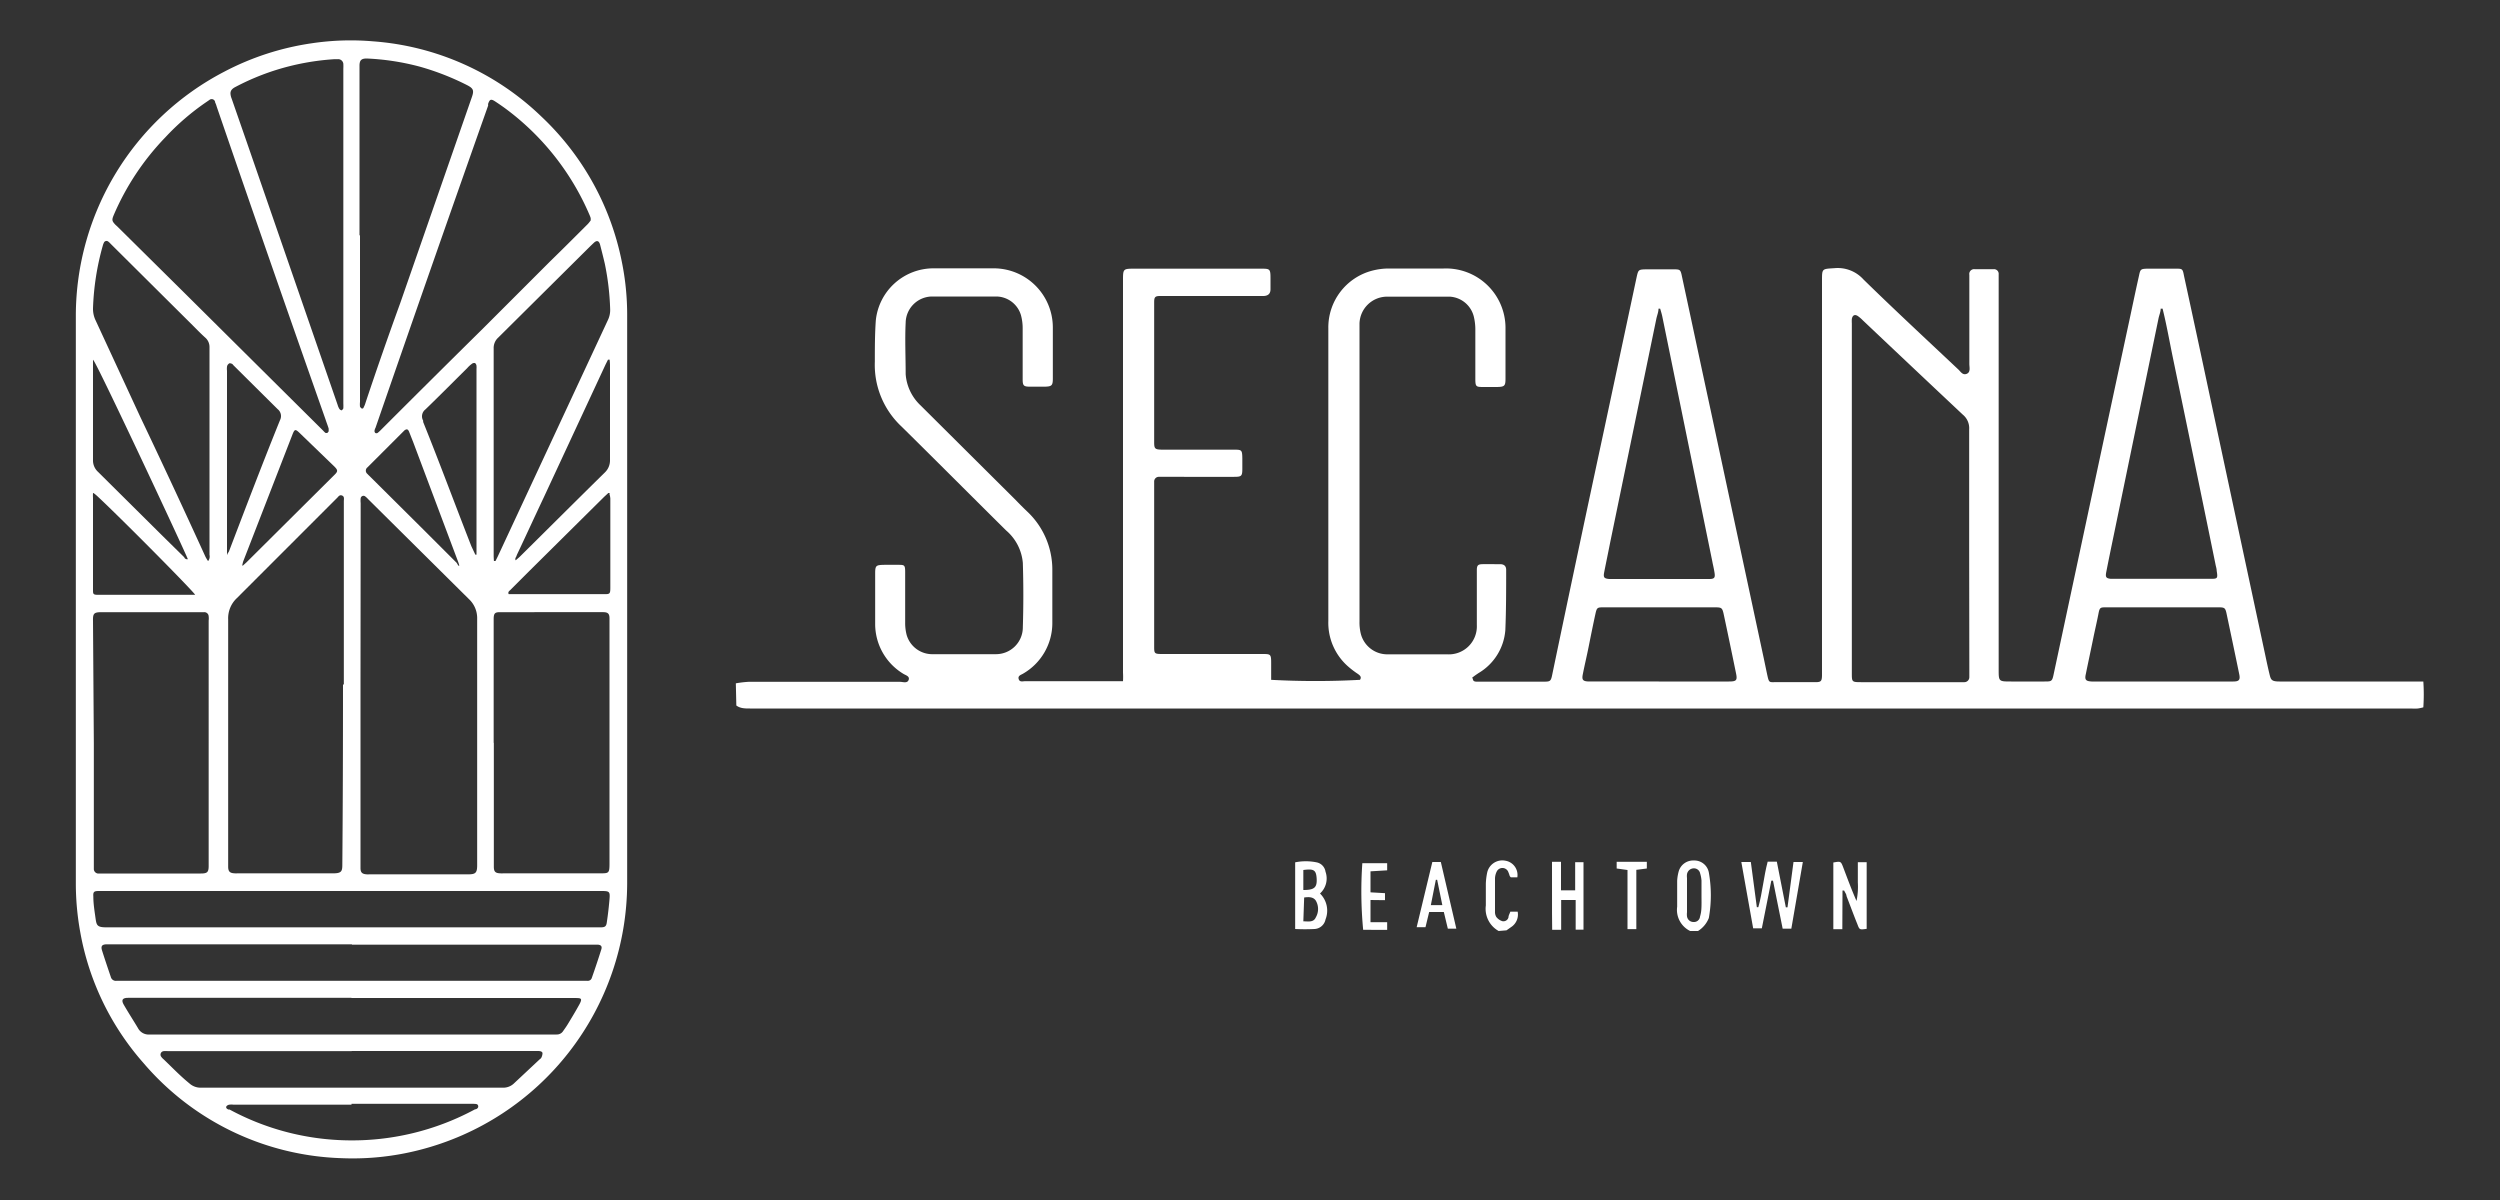 <svg xmlns="http://www.w3.org/2000/svg" viewBox="0 0 150 72">
  <rect x="0" y="0" width="150" height="72" fill="#333333" stroke="none"/>
  <defs>
    <style>
      .cls-1 {
        fill: #fff;
      }
    </style>
  </defs>
  <g id="Layer_1" data-name="Layer 1">
    <g>
      <path class="cls-1" d="M37.63,36v17A16.55,16.55,0,0,1,25.16,69a16.07,16.07,0,0,1-4.68.49A16.29,16.29,0,0,1,8.59,63.76,16.14,16.14,0,0,1,4.81,55.9,16.32,16.32,0,0,1,4.55,53q0-17,0-34.09a16.52,16.52,0,0,1,8.89-14.6,16.3,16.3,0,0,1,5.31-1.72,15.74,15.74,0,0,1,3.63-.11A16.26,16.26,0,0,1,32.49,7a16.34,16.34,0,0,1,4.81,8.66,15.93,15.93,0,0,1,.33,3.3Zm-16,5.08v11c0,.27.1.36.36.38a1,1,0,0,0,.17,0h5.94c.43,0,.53-.09.53-.54q0-7.39,0-14.8a1.56,1.56,0,0,0-.49-1.17l-6.05-6a1.29,1.29,0,0,0-.17-.16.17.17,0,0,0-.28.11,1.31,1.31,0,0,0,0,.28Zm-1,0c0-3.65,0-7.31,0-11,0-.13.05-.29-.11-.35s-.22.08-.31.16q-3,3-6,6a1.65,1.65,0,0,0-.52,1.27c0,4.89,0,9.78,0,14.66V52c0,.3.11.39.4.4a.75.75,0,0,0,.15,0H20c.51,0,.54-.14.54-.55C20.57,48.29,20.58,44.67,20.58,41.06Zm9,3.5V52c0,.3.09.39.39.4a1.08,1.08,0,0,0,.18,0H36c.52,0,.57,0,.57-.57V37.1c0-.28-.1-.37-.38-.37H30c-.3,0-.37.07-.38.37v7.46Zm-24,0v7.57a.28.28,0,0,0,.23.26H6q3,0,6.05,0c.39,0,.47-.08.47-.46,0,0,0,0,0-.06V37.23a1,1,0,0,0,0-.25.26.26,0,0,0-.27-.25H6.12c-.49,0-.55.07-.54.54ZM35.44,13.23a.88.88,0,0,0,0-.15,1.8,1.8,0,0,0-.08-.21,15.53,15.53,0,0,0-4.89-6.25c-.25-.19-.51-.37-.77-.54s-.32-.1-.41.14a.36.36,0,0,0,0,.11Q25.87,16,22.53,25.67a.47.47,0,0,0-.06.19.17.17,0,0,0,.05.12.15.15,0,0,0,.13,0,1.74,1.74,0,0,0,.15-.13q3.09-3.09,6.2-6.16l4-4c.74-.72,1.47-1.45,2.2-2.18C35.33,13.39,35.39,13.29,35.44,13.23ZM19.72,25.88c0-.06,0-.1,0-.15s-.13-.38-.19-.57Q16.22,15.77,13,6.39a1.34,1.34,0,0,0-.09-.24A.21.21,0,0,0,12.56,6l-.19.13A14.68,14.68,0,0,0,9.92,8.24a15.48,15.48,0,0,0-3.09,4.65c-.13.31-.12.37.11.61l.09.08,3.91,3.87,8.44,8.38a1.85,1.85,0,0,0,.14.14.21.21,0,0,0,.13,0S19.7,25.91,19.72,25.88ZM21.6,14.12v10a1.32,1.32,0,0,0,0,.28s.06.1.11.11.09,0,.11-.07a1.28,1.28,0,0,0,.11-.27q1-3,2.09-6L28.3,5.86c.16-.44.11-.56-.31-.77A15.54,15.54,0,0,0,25.19,4,14.77,14.77,0,0,0,22,3.51c-.31,0-.42.1-.43.4V14.12Zm-1,0v-10a2.81,2.81,0,0,0,0-.29.31.31,0,0,0-.31-.28h-.2a14.91,14.91,0,0,0-3.56.66,14.55,14.55,0,0,0-2.39,1c-.18.09-.33.21-.31.43a1,1,0,0,0,.07.28l.9,2.59,5.46,15.79a.94.94,0,0,0,.1.23.2.2,0,0,0,.15.09s.08-.08.09-.12a2.81,2.81,0,0,0,0-.29Zm.52,39.34H5.93c-.29,0-.35.05-.33.33,0,.43.07.86.13,1.29s.09.56.64.56H36.05c.25,0,.33-.06.36-.31.07-.46.12-.91.16-1.37s0-.5-.47-.5Zm0,3.2H6.41c-.28,0-.37.1-.29.36.17.54.35,1.07.53,1.6a.31.31,0,0,0,.33.23H35.25a.25.25,0,0,0,.26-.18q.3-.85.57-1.71c.05-.16,0-.26-.2-.28H21.11Zm8.52-23,.09,0,.13-.26,6.62-14.21a1.37,1.37,0,0,0,.13-.63,15.65,15.65,0,0,0-.32-2.73c-.09-.39-.19-.78-.29-1.17-.07-.22-.19-.25-.36-.1l-.21.2-5.53,5.49a.84.84,0,0,0-.28.66q0,6.23,0,12.45C29.62,33.44,29.63,33.53,29.63,33.62Zm-17.15,0a.44.44,0,0,0,.08-.37c0-3.93,0-7.86,0-11.79,0-.22,0-.44,0-.66a.75.75,0,0,0-.23-.56c-.27-.24-.52-.5-.78-.76L6.64,14.63a1,1,0,0,0-.15-.14.17.17,0,0,0-.26.08.76.76,0,0,0-.06.16,15.67,15.67,0,0,0-.59,3.78,1.61,1.61,0,0,0,.16.72L8.41,25q2,4.2,3.92,8.41A2.6,2.6,0,0,0,12.48,33.66Zm8.6,26.21H7.69c-.34,0-.43.13-.26.42.27.47.57.93.85,1.4a.72.72,0,0,0,.7.38c1.43,0,2.87,0,4.3,0H33.4a.44.44,0,0,0,.39-.21c.1-.14.2-.28.29-.43.23-.38.46-.76.68-1.16s.07-.38-.24-.39H21.08Zm0,3.2h-11a1.31,1.31,0,0,0-.28,0,.21.21,0,0,0-.14.33.85.85,0,0,0,.16.17c.5.48,1,1,1.53,1.43a1,1,0,0,0,.72.26H30.15a.92.92,0,0,0,.66-.23l1.57-1.47a.32.32,0,0,0,.1-.1.63.63,0,0,0,.07-.26c0-.11-.14-.14-.26-.14H21.11Zm0,3.21H14a.91.91,0,0,0-.23,0,.28.28,0,0,0-.18.09c-.05.09,0,.15.11.2l.07,0a15.38,15.38,0,0,0,7,1.85,15.53,15.53,0,0,0,7.73-1.86c.09,0,.22-.08.19-.21s-.16-.11-.26-.12H21.09Zm-7.51-33,.06,0c0-.07.07-.13.1-.2,1-2.62,2-5.25,3.06-7.87a.53.53,0,0,0-.14-.66L14,21.91s-.05-.07-.08-.08-.15-.07-.2,0a.25.25,0,0,0-.1.18.89.89,0,0,0,0,.23V33.28Zm14.94,0,.07,0V22.13a1,1,0,0,0,0-.17c0-.07-.05-.16-.1-.18a.24.24,0,0,0-.19.06,1.6,1.6,0,0,0-.27.25c-.84.83-1.67,1.67-2.51,2.48a.52.52,0,0,0-.13.67l0,.08c1,2.48,1.93,5,2.89,7.45Zm8.06-11.7h-.1l-.15.3-3.72,8C32.08,31,31.54,32.18,31,33.32c0,.08-.13.17-.06.3l.23-.2c1.71-1.69,3.41-3.39,5.13-5.08a1,1,0,0,0,.3-.74c0-1.34,0-2.68,0-4V21.89A2.85,2.85,0,0,0,36.58,21.6Zm0,8-.08,0-.25.23-4.47,4.43-1.16,1.16c-.06.06-.16.11-.1.25h5.71c.34,0,.39,0,.39-.37V29.91A1.17,1.17,0,0,0,36.57,29.65Zm-31-8c0,.1,0,.2,0,.3,0,1.9,0,3.8,0,5.71a.93.93,0,0,0,.31.73l3.9,3.87,1.27,1.25c0,.05.1.14.21.11C11.13,33.15,5.8,21.76,5.6,21.61Zm0,8a2.16,2.16,0,0,0,0,.29v5.51c0,.26,0,.31.32.31h5.6l.21,0c-.12-.23-4.51-4.66-5.87-5.92A2.16,2.16,0,0,0,5.62,29.59Zm8.92,4.31.07.05.22-.2,5.26-5.23c.24-.23.23-.3,0-.53L18,26c-.28-.27-.32-.27-.46.09l-2.95,7.6A2.67,2.67,0,0,0,14.54,33.9Zm13,.05.06,0a2.29,2.29,0,0,0-.09-.28L24.8,26.55l-.26-.66c-.07-.15-.14-.16-.27-.07l-.1.1-2,2-.12.12a.25.25,0,0,0,0,.4,1.36,1.36,0,0,0,.12.12l3.23,3.21,2,2Z"/>
      <g>
        <path class="cls-1" d="M44.15,41a6.39,6.39,0,0,1,.75-.09H54c.18,0,.44.11.52-.12s-.21-.28-.35-.38a3.49,3.49,0,0,1-1.66-3c0-1,0-2,0-3,0-.48.05-.51.54-.52h.82c.4,0,.44,0,.44.45,0,1,0,2,0,3a2.82,2.82,0,0,0,.09.76A1.6,1.6,0,0,0,56,39.25q1.86,0,3.72,0a1.61,1.61,0,0,0,1.65-1.61q.06-1.94,0-3.87a2.88,2.88,0,0,0-1-1.94c-2.09-2.07-4.17-4.16-6.27-6.23a5.06,5.06,0,0,1-1.61-3.89c0-.83,0-1.68.06-2.5A3.48,3.48,0,0,1,56,16.1c1.22,0,2.44,0,3.67,0a3.55,3.55,0,0,1,3.5,3.52c0,1,0,2.07,0,3.1,0,.41-.07.47-.47.48h-.92c-.36,0-.42-.07-.42-.43,0-1,0-2,0-3.05a3,3,0,0,0-.1-.8,1.56,1.56,0,0,0-1.47-1.13c-1.29,0-2.57,0-3.86,0a1.6,1.6,0,0,0-1.59,1.57c-.05,1,0,2.07,0,3.09a2.86,2.86,0,0,0,.9,1.88L60.94,30c.22.23.45.46.68.68a4.78,4.78,0,0,1,1.52,3.49c0,1.08,0,2.16,0,3.24a3.5,3.5,0,0,1-1.74,3c-.12.08-.34.12-.28.33s.26.13.41.13h5.51l.34,0a4.38,4.38,0,0,0,0-.51c0-.82,0-1.64,0-2.46V16.84c0-.72,0-.72.72-.72h7.53c.57,0,.6,0,.6.6,0,.21,0,.42,0,.63s-.08.39-.4.41H69.61c-.31,0-.36.07-.36.38,0,.76,0,1.52,0,2.27v6.14c0,.38.06.42.46.43H74c.5,0,.53,0,.54.51v.63c0,.45-.05.49-.5.49H69.55a.28.28,0,0,0-.3.3c0,.12,0,.23,0,.34v9.52c0,.43,0,.47.47.47h6c.52,0,.55,0,.55.55,0,.31,0,.61,0,.92,0,0,0,.05,0,.08a49.33,49.33,0,0,0,5.33,0c.11-.17,0-.26-.12-.35A5.31,5.31,0,0,1,80.9,40a3.48,3.48,0,0,1-1.2-2.74V28.44c0-2.91,0-5.82,0-8.74a3.52,3.52,0,0,1,2.63-3.46,4,4,0,0,1,1-.13c1.1,0,2.19,0,3.29,0a3.57,3.57,0,0,1,3.71,3.61c0,1,0,2,0,3,0,.44-.06.49-.51.5h-.77c-.49,0-.53,0-.53-.51,0-1,0-2,0-3a3.37,3.37,0,0,0-.09-.71A1.58,1.58,0,0,0,87,17.8c-1.27,0-2.54,0-3.82,0a1.66,1.66,0,0,0-1.61,1.61c0,.13,0,.25,0,.38q0,8.75,0,17.49a2.85,2.85,0,0,0,.07.71,1.64,1.64,0,0,0,1.62,1.27c1.19,0,2.38,0,3.58,0a1.68,1.68,0,0,0,1.77-1.76c0-1,0-2,0-2.94v-.34c0-.31.07-.37.38-.37H90c.24,0,.37.11.37.34,0,1.21,0,2.42-.05,3.62a3.28,3.28,0,0,1-1.6,2.57c-.12.08-.24.16-.35.25s0,.05,0,.08c0,.21.18.19.32.19h3.86c.47,0,.5,0,.59-.45Q94.65,33.21,96.2,26l2-9.38c.1-.44.11-.45.58-.46h1.59c.44,0,.46,0,.55.44.58,2.69,1.15,5.38,1.73,8.06q1.57,7.34,3.14,14.67c.09.41.17.82.26,1.23s.13.37.45.37h2.42c.34,0,.39-.06.4-.39,0-.13,0-.26,0-.38V16.84c0-.74,0-.7.75-.75a2.08,2.08,0,0,1,1.74.68c1.86,1.82,3.77,3.59,5.67,5.38.15.13.27.38.52.28s.16-.39.16-.6c0-1.67,0-3.35,0-5v-.34a.29.29,0,0,1,.31-.34h1.16a.28.28,0,0,1,.29.31V40.16c0,.73,0,.73.75.73h2c.42,0,.46,0,.55-.44l1.35-6.32q1.62-7.59,3.25-15.18c.17-.8.34-1.61.52-2.41.08-.39.11-.41.51-.42h1.69c.4,0,.42,0,.5.43q.78,3.59,1.54,7.17l3.33,15.56c.08.38.16.76.25,1.13s.11.48.61.48h8.63a11.5,11.5,0,0,1,0,1.55,2.46,2.46,0,0,1-.33.07,2.54,2.54,0,0,1-.39,0H45c-.29,0-.58,0-.82-.18Zm74-8c0-2.41,0-4.83,0-7.24a1.05,1.05,0,0,0-.38-.88q-3-2.82-6-5.66a2.26,2.26,0,0,0-.29-.25c-.19-.13-.33-.06-.37.17a2.09,2.09,0,0,0,0,.25v21c0,.52,0,.54.55.54h6.18a.3.3,0,0,0,.32-.3c0-.14,0-.29,0-.43ZM99.61,18.52h-.1c0,.21-.09.41-.13.61L96.62,32.5c-.12.61-.25,1.23-.37,1.84-.06.31,0,.37.3.4h6c.32,0,.37-.08.32-.39s-.09-.44-.13-.66L99.74,19C99.71,18.85,99.66,18.69,99.61,18.52Zm30.15,0h-.12c0,.2-.09.39-.13.59l-2.67,12.93c-.16.77-.32,1.54-.47,2.31-.05.28,0,.35.28.38h5.93c.47,0,.5,0,.42-.49,0-.13-.05-.26-.07-.38q-1.27-6.21-2.56-12.41C130.17,20.48,130,19.51,129.76,18.54ZM99.53,40.89h4.2c.46,0,.52-.07.43-.5-.24-1.17-.48-2.33-.73-3.5-.09-.42-.12-.45-.53-.45H96.24c-.4,0-.43,0-.52.42-.14.64-.27,1.29-.4,1.94s-.24,1.09-.35,1.65c-.07.34,0,.43.36.44h4.2Zm30.12,0H134c.34,0,.42-.1.36-.41-.25-1.22-.51-2.45-.77-3.68-.07-.32-.12-.36-.46-.36h-6.76c-.34,0-.39,0-.46.37s-.18.85-.27,1.27c-.16.79-.33,1.57-.49,2.36-.08.35,0,.43.35.45h4.2Z"/>
        <path class="cls-1" d="M101.41,55.86a1.41,1.41,0,0,1-.78-1.46c0-.52,0-1,0-1.55a2.62,2.62,0,0,1,.09-.56.9.9,0,0,1,.91-.66.88.88,0,0,1,.9.72,7.82,7.82,0,0,1,0,2.73,1.61,1.61,0,0,1-.65.78Zm.68-2.17c0-.29,0-.57,0-.86a2,2,0,0,0-.08-.42.38.38,0,0,0-.38-.31.42.42,0,0,0-.41.35.93.93,0,0,0,0,.23v2.06a1,1,0,0,0,0,.24.39.39,0,0,0,.4.34A.36.36,0,0,0,102,55a2,2,0,0,0,.08-.43C102.1,54.3,102.09,54,102.09,53.69Z"/>
        <path class="cls-1" d="M89.92,55.86a1.52,1.52,0,0,1-.77-1.53c0-.43,0-.87,0-1.3a3.83,3.83,0,0,1,.08-.67.93.93,0,0,1,1.08-.72.87.87,0,0,1,.73,1h-.39a.35.35,0,0,1-.07-.09,2.15,2.15,0,0,0-.1-.27.38.38,0,0,0-.67,0,1,1,0,0,0-.11.42c0,.67,0,1.34,0,2a.57.57,0,0,0,.08.32.74.74,0,0,0,.36.25.31.31,0,0,0,.37-.24c0-.1.07-.21.11-.33h.44a.9.9,0,0,1-.4.93l-.27.19Z"/>
        <path class="cls-1" d="M104.48,51.72h.57l.36,2.71h.09c.25-.89.32-1.82.56-2.73h.55l.54,2.74h.1l.36-2.72h.56l-.69,4-.52,0-.58-2.88h-.1l-.57,2.86-.52,0Z"/>
        <path class="cls-1" d="M110.54,55.75H110v-4c.45-.08.45-.08.6.31.25.66.49,1.31.79,2a4.16,4.16,0,0,0,.08-1.11V51.73H112v4c-.42.06-.43.06-.55-.26-.23-.57-.44-1.14-.66-1.71,0-.11-.1-.22-.14-.33l-.1,0Z"/>
        <path class="cls-1" d="M79.2,53.61a1.44,1.44,0,0,1,.33,1.56.71.71,0,0,1-.65.57,11.41,11.41,0,0,1-1.17,0v-4a3.24,3.24,0,0,1,1.28,0,.67.67,0,0,1,.54.56A1.22,1.22,0,0,1,79.2,53.61Zm-1,1.67c.3,0,.61.08.75-.24a1,1,0,0,0,0-1c-.15-.23-.42-.23-.7-.19Zm0-1.88c.65,0,.83-.14.8-.68s-.19-.6-.8-.52Z"/>
        <path class="cls-1" d="M93.12,51.71h.54v1.71h.85V51.73l.5,0v4.05l-.47,0V54h-.87v1.79l-.54,0C93.11,54.41,93.13,53.09,93.12,51.71Z"/>
        <path class="cls-1" d="M85.94,51.72h.51l.93,4-.51,0-.24-1h-.88l-.22.91H85Zm.29,1.07h-.08l-.3,1.52h.69Z"/>
        <path class="cls-1" d="M82.23,54v1.33h1l0,.46H81.79a24.33,24.33,0,0,1-.05-4l.74,0h.75l0,.43-1,.06v1.26l.87.05,0,.42Z"/>
        <path class="cls-1" d="M98.81,51.71v.4l-.63.08v3.56h-.53V52.2L97,52.11v-.4Z"/>
      </g>
    </g>
  </g>
</svg>
